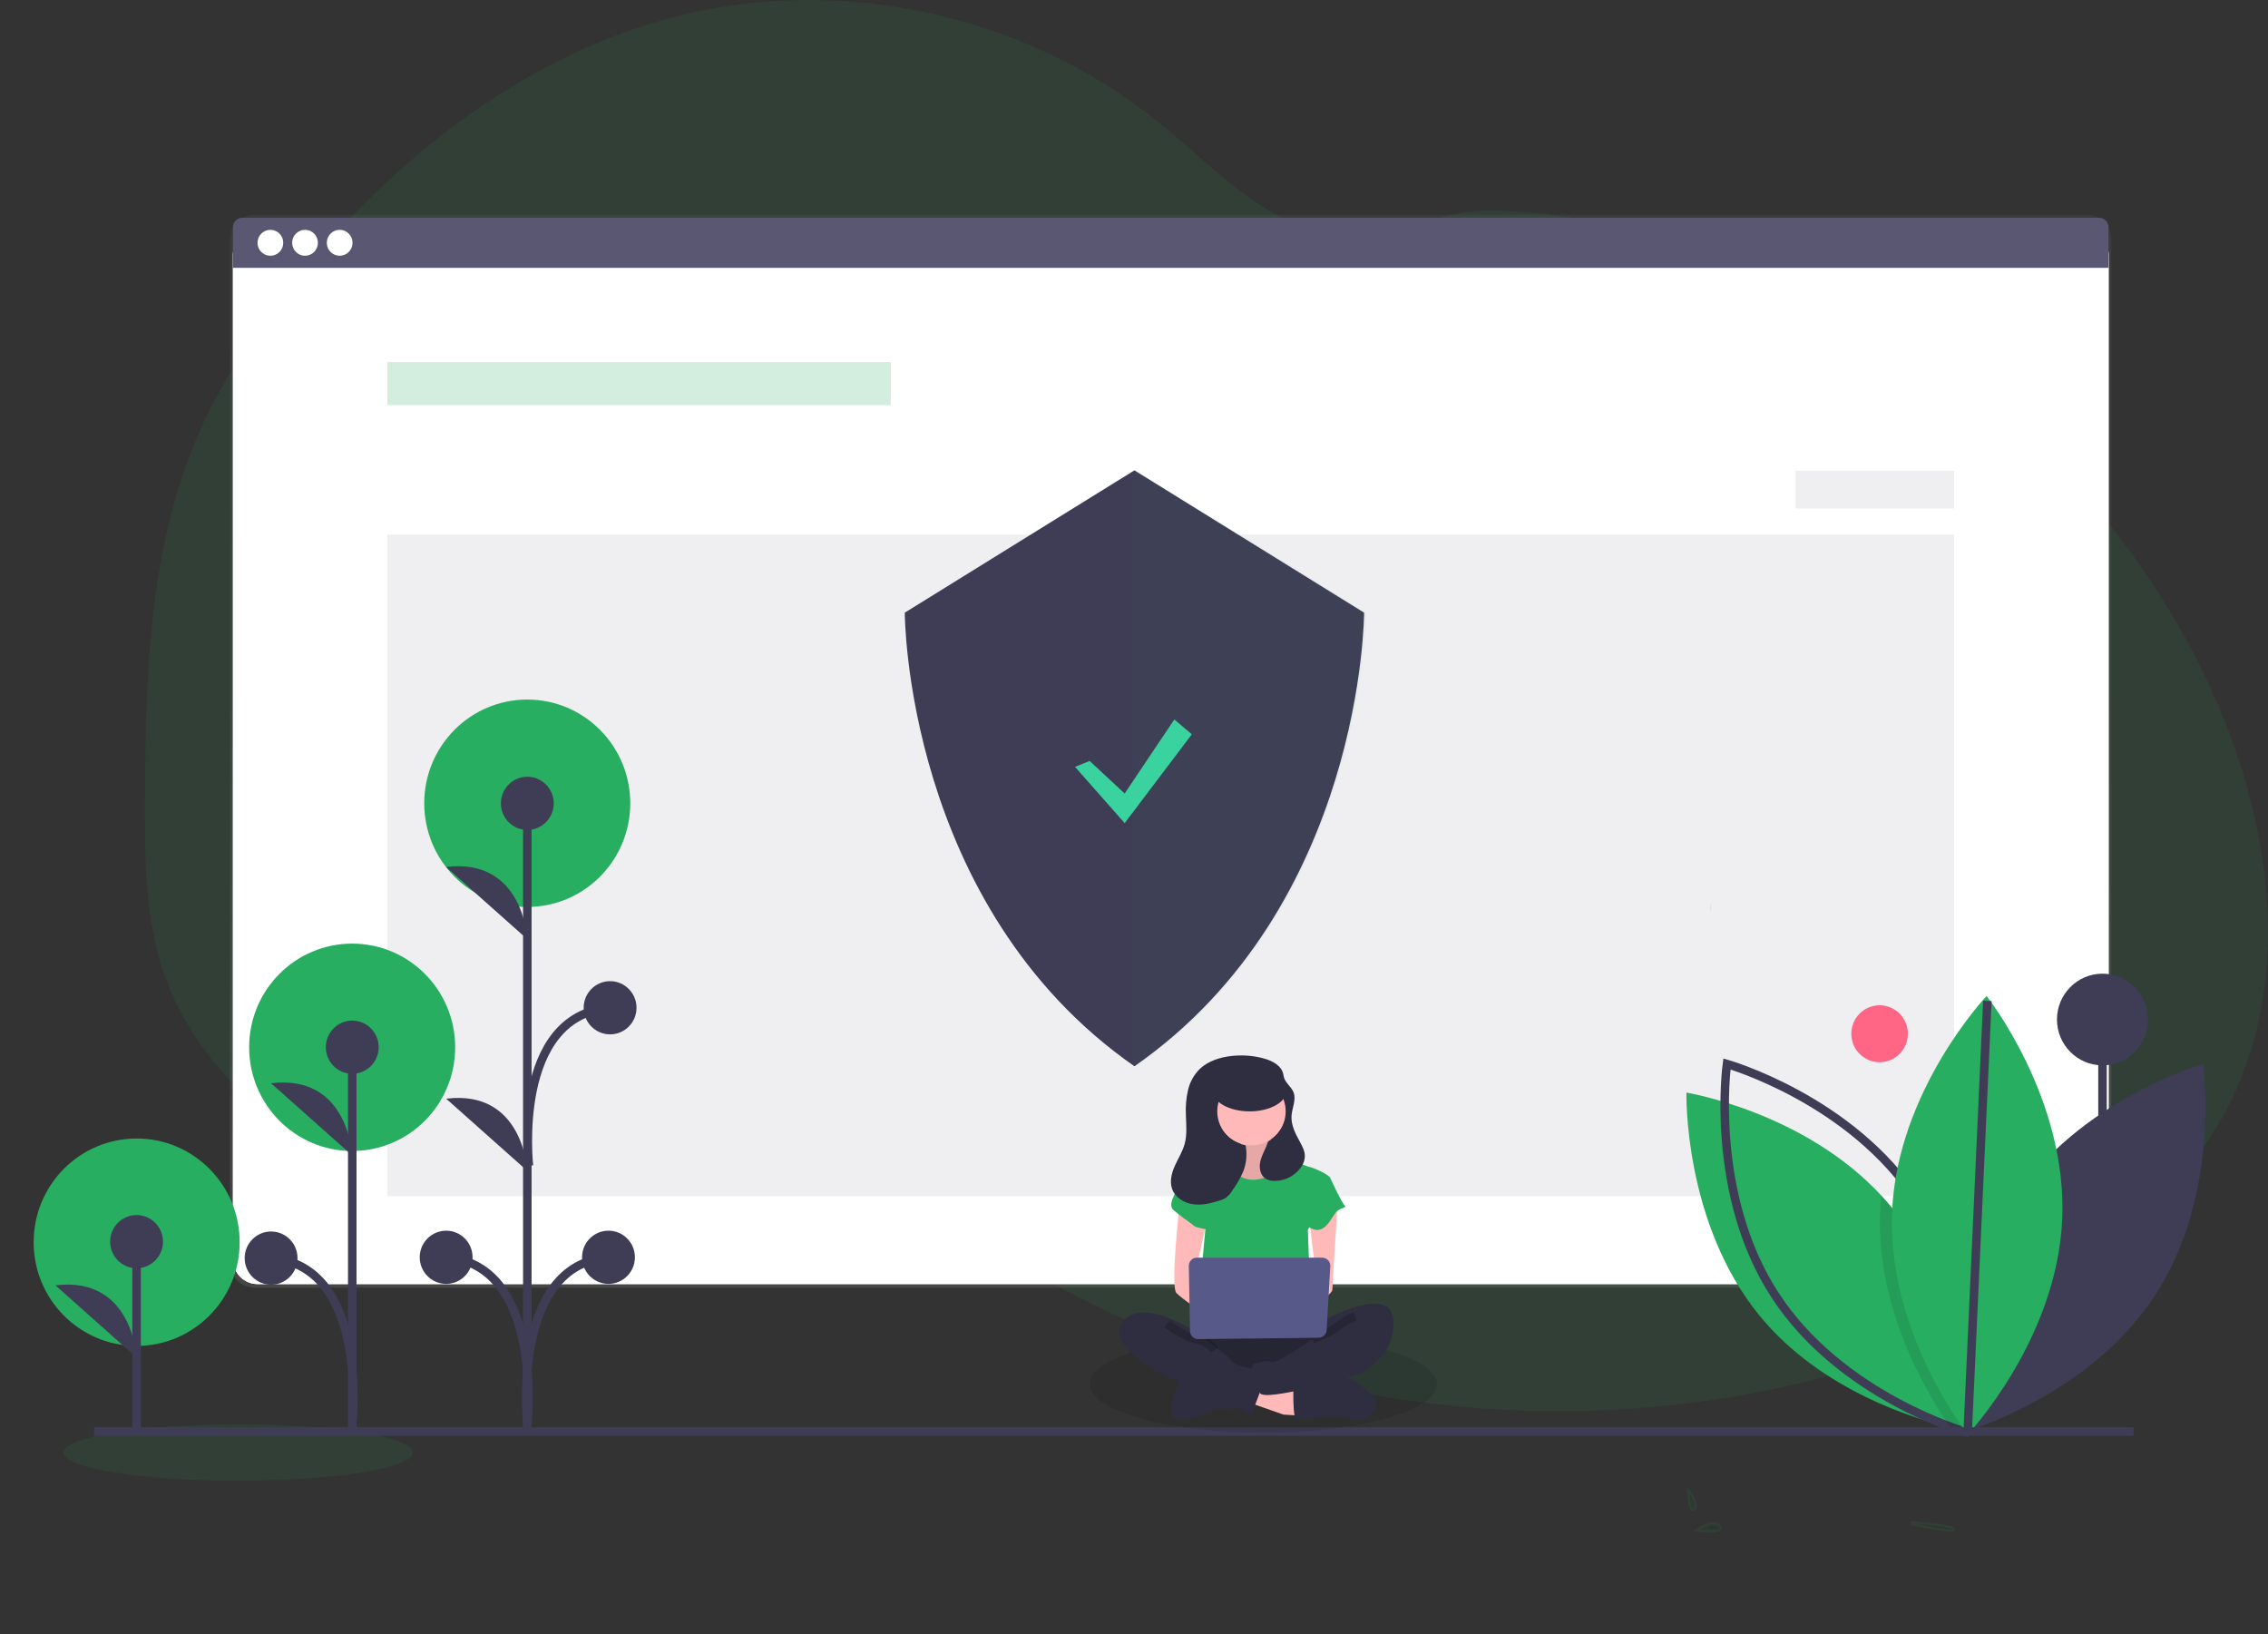 <svg width="533" height="384" viewBox="0 0 533 384" fill="none" xmlns="http://www.w3.org/2000/svg">
<rect x="0" y="0" width="533" height="384" fill="#333333" stroke="none"/>
<g clip-path="url(#clip0)">
<path opacity="0.1" d="M524.56 258.161C512.198 283.831 487.096 300.995 461.083 312.315C426.062 327.56 387.496 333.606 349.46 331.049C342.794 330.603 336.149 329.889 329.523 328.909C306.513 325.53 284.079 318.954 262.864 309.369C256.741 306.594 250.742 303.564 244.867 300.279C235.055 294.804 225.653 288.615 216.737 281.761C214.494 280.037 212.283 278.27 210.102 276.459C208.59 275.204 207.092 273.92 205.571 272.675C202.36 270.047 199.057 267.551 195.372 265.682C194.26 265.118 193.12 264.612 191.957 264.165C180.288 259.697 166.832 261.383 154.684 264.867C145.444 267.518 136.436 271.148 127.205 273.738C123.099 274.925 118.915 275.82 114.685 276.417C105.239 277.62 95.647 276.772 86.554 273.93L85.777 273.686C84.475 273.274 83.183 272.823 81.902 272.333L81.125 272.033C79.884 271.552 78.669 271.035 77.481 270.483L76.704 270.127C75.464 269.546 74.249 268.933 73.061 268.286C72.633 268.061 72.21 267.818 71.791 267.588C65.032 263.788 58.888 258.973 53.571 253.309C53.418 253.154 53.273 252.995 53.106 252.84C52.366 252.035 51.64 251.215 50.938 250.377C50.677 250.068 50.417 249.759 50.161 249.44C49.327 248.416 48.522 247.368 47.746 246.298C47.63 246.143 47.518 245.984 47.406 245.829C44.229 241.405 41.595 236.61 39.562 231.549C39.497 231.395 39.436 231.236 39.38 231.081C38.76 229.473 38.194 227.839 37.682 226.177C37.473 225.484 37.273 224.772 37.096 224.079C37.036 223.873 36.98 223.662 36.928 223.456C34.36 213.279 34.067 202.699 34.067 192.18C34.067 190.953 34.067 189.728 34.067 188.504C34.142 171.489 34.402 154.184 36.896 137.403C36.896 137.286 36.929 137.169 36.947 137.056C37.782 131.407 38.917 125.807 40.348 120.28C41.846 114.481 43.76 108.799 46.076 103.279C51.813 89.697 60.155 77.338 69.418 65.882C92.752 37.055 123.353 12.856 159.169 3.798C197.763 -5.957 240.657 3.391 271.788 28.34C281.279 35.945 289.808 44.952 300.467 50.783C309.773 55.859 320.665 57.962 330.631 53.967C338.866 50.666 344.226 49.026 353.475 49.527C372.624 50.618 391.501 54.598 409.475 61.334C410.201 61.601 410.927 61.878 411.648 62.154C458.506 80.199 498.784 116.051 519.721 162.122C520.276 163.34 520.815 164.567 521.336 165.803C533.819 195.154 538.332 229.554 524.56 258.161Z" fill="#27AE60"/>
<path opacity="0.1" d="M55.972 347.975C78.657 347.975 97.046 345.002 97.046 341.334C97.046 337.666 78.657 334.693 55.972 334.693C33.287 334.693 14.898 337.666 14.898 341.334C14.898 345.002 33.287 347.975 55.972 347.975Z" fill="#27AE60"/>
<path d="M490.386 50.464H59.848C56.638 50.464 54.037 53.083 54.037 56.314V296.738C54.037 299.969 56.638 302.588 59.848 302.588H490.386C493.595 302.588 496.197 299.969 496.197 296.738V56.314C496.197 53.083 493.595 50.464 490.386 50.464Z" fill="url(#paint0_linear)"/>
<path d="M489.735 54.009H60.55C57.341 54.009 54.739 56.628 54.739 59.859V295.9C54.739 299.13 57.341 301.749 60.55 301.749H489.735C492.944 301.749 495.546 299.13 495.546 295.9V59.859C495.546 56.628 492.944 54.009 489.735 54.009Z" fill="white"/>
<path d="M489.735 54.009H60.55C57.341 54.009 54.739 56.628 54.739 59.859V295.9C54.739 299.13 57.341 301.749 60.55 301.749H489.735C492.944 301.749 495.546 299.13 495.546 295.9V59.859C495.546 56.628 492.944 54.009 489.735 54.009Z" fill="white"/>
<path opacity="0.04" d="M489.735 54.009H60.55C57.341 54.009 54.739 56.628 54.739 59.859V295.9C54.739 299.13 57.341 301.749 60.55 301.749H489.735C492.944 301.749 495.546 299.13 495.546 295.9V59.859C495.546 56.628 492.944 54.009 489.735 54.009Z" fill="white"/>
<path d="M493.308 51.167H56.977C56.384 51.167 55.814 51.404 55.395 51.826C54.975 52.249 54.739 52.822 54.739 53.419V62.941H495.527V53.419C495.527 52.825 495.294 52.255 494.878 51.833C494.463 51.411 493.898 51.172 493.308 51.167Z" fill="#5A5773"/>
<path d="M63.542 60.098C65.212 60.098 66.566 58.735 66.566 57.054C66.566 55.372 65.212 54.009 63.542 54.009C61.872 54.009 60.518 55.372 60.518 57.054C60.518 58.735 61.872 60.098 63.542 60.098Z" fill="white"/>
<path d="M71.684 60.098C73.354 60.098 74.708 58.735 74.708 57.054C74.708 55.372 73.354 54.009 71.684 54.009C70.014 54.009 68.66 55.372 68.66 57.054C68.66 58.735 70.014 60.098 71.684 60.098Z" fill="white"/>
<path d="M79.826 60.098C81.496 60.098 82.85 58.735 82.85 57.054C82.85 55.372 81.496 54.009 79.826 54.009C78.156 54.009 76.802 55.372 76.802 57.054C76.802 58.735 78.156 60.098 79.826 60.098Z" fill="white"/>
<path opacity="0.2" d="M209.339 85.084H91.044V95.191H209.339V85.084Z" fill="#27AE60"/>
<path opacity="0.1" d="M459.241 125.61H91.044V281.081H459.241V125.61Z" fill="#5A5773"/>
<path opacity="0.1" d="M459.241 110.646H421.972V119.503H459.241V110.646Z" fill="#5A5773"/>
<path opacity="0.1" d="M402.18 212.188C402.146 212.819 402.057 213.446 401.915 214.061C401.915 213.888 401.915 213.79 401.877 213.776C401.738 213.738 401.905 213.022 402.18 212.188Z" fill="black"/>
<path opacity="0.1" d="M449.219 357.955C449.219 357.955 457.984 358.639 458.855 359.323C459.725 360.007 449.219 357.955 449.219 357.955Z" fill="black" stroke="#27AE60" stroke-miterlimit="10"/>
<path opacity="0.1" d="M397.029 351.019C397.029 351.019 398.89 353.361 398.099 354.438C397.308 355.515 397.029 351.019 397.029 351.019Z" fill="black" stroke="#27AE60" stroke-miterlimit="10"/>
<path opacity="0.1" d="M399.263 359.463C399.263 359.463 402.659 357.215 404.018 358.709C405.376 360.203 399.263 359.463 399.263 359.463Z" fill="black" stroke="#27AE60" stroke-miterlimit="10"/>
<path d="M266.6 110.529L212.629 143.97C212.629 143.97 212.629 212.943 266.6 250.564C320.571 212.943 320.571 143.97 320.571 143.97L266.6 110.529Z" fill="#3F3D56"/>
<path opacity="0.04" d="M267.057 110.529L266.135 111.101V249.912C266.441 250.13 266.748 250.348 267.057 250.564C321.037 212.943 321.037 143.97 321.037 143.97L267.057 110.529Z" fill="#27AE60"/>
<path d="M256.073 178.814L264.308 186.468L275.975 169.072L280.093 172.551L264.308 193.426L252.642 180.206L256.073 178.814Z" fill="#3AD29F"/>
<path d="M441.721 249.61C445.391 249.61 448.366 246.616 448.366 242.921C448.366 239.227 445.391 236.232 441.721 236.232C438.051 236.232 435.076 239.227 435.076 242.921C435.076 246.616 438.051 249.61 441.721 249.61Z" fill="#FF6584"/>
<path d="M494.106 315.735V239.574" stroke="#3F3D56" stroke-width="2" stroke-miterlimit="10"/>
<path d="M494.106 250.345C500.015 250.345 504.806 245.523 504.806 239.574C504.806 233.626 500.015 228.804 494.106 228.804C488.197 228.804 483.406 233.626 483.406 239.574C483.406 245.523 488.197 250.345 494.106 250.345Z" fill="#3F3D56"/>
<path d="M473.034 282.217C457.579 306.075 461.814 336.418 461.814 336.418C461.814 336.418 491.106 328.081 506.561 304.224C522.015 280.366 517.781 250.023 517.781 250.023C517.781 250.023 488.489 258.36 473.034 282.217Z" fill="#3F3D56"/>
<path d="M461.731 336.141C461.731 336.141 461.355 336.08 460.663 335.939C460.11 335.826 459.35 335.665 458.421 335.444C450.12 333.473 428.05 326.814 413.622 309.304C395.562 287.378 396.323 256.746 396.323 256.746C396.323 256.746 423.936 261.263 442.131 280.952C442.92 281.798 443.687 282.675 444.433 283.583C460.146 302.66 461.611 328.329 461.727 334.674C461.743 335.625 461.731 336.141 461.731 336.141Z" fill="#27AE60"/>
<path d="M450.593 282.217C466.048 306.075 461.814 336.418 461.814 336.418C461.814 336.418 432.522 328.081 417.067 304.224C401.612 280.366 405.846 250.023 405.846 250.023C405.846 250.023 435.138 258.36 450.593 282.217Z" stroke="#3F3D56" stroke-width="2" stroke-miterlimit="10"/>
<path opacity="0.1" d="M461.727 334.674C461.319 335.17 460.959 335.593 460.663 335.939C460.006 336.693 459.634 337.087 459.634 337.087C459.634 337.087 459.182 336.515 458.421 335.444C454.247 329.586 440.818 308.756 441.855 284.695C441.911 283.434 442.003 282.187 442.131 280.952C442.92 281.798 443.687 282.675 444.433 283.583C460.146 302.66 461.611 328.329 461.727 334.674Z" fill="black"/>
<path d="M484.643 286.435C483.421 314.89 462.437 337.088 462.437 337.088C462.437 337.088 443.434 313.151 444.655 284.696C445.877 256.241 466.861 234.043 466.861 234.043C466.861 234.043 485.865 257.98 484.643 286.435Z" fill="#27AE60"/>
<path d="M462.437 336.282L467.051 235.204" stroke="#3F3D56" stroke-width="2" stroke-miterlimit="10"/>
<path d="M22.111 336.393H501.412" stroke="#3F3D56" stroke-width="2" stroke-miterlimit="10"/>
<path d="M123.908 213.125C137.278 213.125 148.116 202.215 148.116 188.757C148.116 175.299 137.278 164.389 123.908 164.389C110.538 164.389 99.7 175.299 99.7 188.757C99.7 202.215 110.538 213.125 123.908 213.125Z" fill="#27AE60"/>
<path d="M82.76 270.474C96.13 270.474 106.968 259.564 106.968 246.106C106.968 232.648 96.13 221.739 82.76 221.739C69.391 221.739 58.553 232.648 58.553 246.106C58.553 259.564 69.391 270.474 82.76 270.474Z" fill="#27AE60"/>
<path d="M32.118 316.274C45.487 316.274 56.326 305.364 56.326 291.906C56.326 278.448 45.487 267.538 32.118 267.538C18.748 267.538 7.91 278.448 7.91 291.906C7.91 305.364 18.748 316.274 32.118 316.274Z" fill="#27AE60"/>
<path d="M32.096 335.975V291.772" stroke="#3F3D56" stroke-width="2" stroke-miterlimit="10"/>
<path d="M32.096 298.023C35.526 298.023 38.306 295.225 38.306 291.772C38.306 288.32 35.526 285.522 32.096 285.522C28.667 285.522 25.887 288.32 25.887 291.772C25.887 295.225 28.667 298.023 32.096 298.023Z" fill="#3F3D56"/>
<path d="M32.096 319.015C32.096 319.015 31.209 299.809 13.023 302.042Z" fill="#3F3D56"/>
<path d="M123.923 336.285V188.846" stroke="#3F3D56" stroke-width="2" stroke-miterlimit="10"/>
<path d="M123.923 195.027C127.353 195.027 130.133 192.229 130.133 188.776C130.133 185.324 127.353 182.526 123.923 182.526C120.494 182.526 117.713 185.324 117.713 188.776C117.713 192.229 120.494 195.027 123.923 195.027Z" fill="#3F3D56"/>
<path d="M104.85 301.7C108.28 301.7 111.06 298.901 111.06 295.449C111.06 291.997 108.28 289.198 104.85 289.198C101.42 289.198 98.64 291.997 98.64 295.449C98.64 298.901 101.42 301.7 104.85 301.7Z" fill="#3F3D56"/>
<path d="M123.923 220.706C123.923 220.706 123.036 201.5 104.85 203.733Z" fill="#3F3D56"/>
<path d="M123.923 275.153C123.923 275.153 123.036 255.947 104.85 258.18Z" fill="#3F3D56"/>
<path d="M123.923 334.567C123.923 334.567 127.915 297.235 104.85 295.449" stroke="#3F3D56" stroke-width="2" stroke-miterlimit="10"/>
<path d="M142.999 301.7C146.428 301.7 149.209 298.901 149.209 295.449C149.209 291.997 146.428 289.198 142.999 289.198C139.569 289.198 136.789 291.997 136.789 295.449C136.789 298.901 139.569 301.7 142.999 301.7Z" fill="#3F3D56"/>
<path d="M123.926 334.567C123.926 334.567 119.934 297.235 142.999 295.449" stroke="#3F3D56" stroke-width="2" stroke-miterlimit="10"/>
<path d="M143.377 243.065C146.807 243.065 149.587 240.266 149.587 236.814C149.587 233.362 146.807 230.563 143.377 230.563C139.947 230.563 137.167 233.362 137.167 236.814C137.167 240.266 139.947 243.065 143.377 243.065Z" fill="#3F3D56"/>
<path d="M124.304 273.94C124.304 273.94 120.312 238.6 143.377 236.814" stroke="#3F3D56" stroke-width="2" stroke-miterlimit="10"/>
<path d="M82.783 336.077V246.079" stroke="#3F3D56" stroke-width="2" stroke-miterlimit="10"/>
<path d="M82.783 252.33C86.212 252.33 88.993 249.531 88.993 246.079C88.993 242.627 86.212 239.828 82.783 239.828C79.353 239.828 76.573 242.627 76.573 246.079C76.573 249.531 79.353 252.33 82.783 252.33Z" fill="#3F3D56"/>
<path d="M82.783 271.536C82.783 271.536 81.896 252.33 63.71 254.562Z" fill="#3F3D56"/>
<path d="M82.783 334.359C82.783 334.359 86.775 297.425 63.71 295.639" stroke="#3F3D56" stroke-width="2" stroke-miterlimit="10"/>
<path d="M63.71 301.89C67.139 301.89 69.919 299.092 69.919 295.639C69.919 292.187 67.139 289.389 63.71 289.389C60.28 289.389 57.5 292.187 57.5 295.639C57.5 299.092 60.28 301.89 63.71 301.89Z" fill="#3F3D56"/>
<path opacity="0.1" d="M315.883 315.162C302.875 321.116 286.122 320.694 286.122 320.694H267.993V317.209C275.381 315.133 285.595 313.85 296.887 313.85C303.242 313.828 309.59 314.266 315.883 315.162V315.162Z" fill="black"/>
<path opacity="0.1" d="M337.677 325.256C337.677 331.557 319.412 336.661 296.887 336.661C274.361 336.661 256.096 331.557 256.096 325.256C256.096 322.113 260.64 319.268 267.993 317.209V320.693H286.122C286.122 320.693 302.875 321.115 315.883 315.162C328.839 317.066 337.677 320.87 337.677 325.256Z" fill="black"/>
<path d="M302.097 254.239H284.741V271.74H302.097V254.239Z" fill="#2F2E41"/>
<path d="M291.195 266.615C291.195 266.615 292.632 271.676 290.118 272.038C288.557 272.283 287.079 272.903 285.808 273.846L290.477 279.991H299.096L304.483 274.569C304.483 274.569 297.301 269.146 298.737 265.892C300.174 262.639 291.195 266.615 291.195 266.615Z" fill="#FFB9B9"/>
<path opacity="0.1" d="M291.195 266.615C291.195 266.615 292.632 271.676 290.118 272.038C288.557 272.283 287.079 272.903 285.808 273.846L290.477 279.991H299.096L304.483 274.569C304.483 274.569 297.301 269.146 298.737 265.892C300.174 262.639 291.195 266.615 291.195 266.615Z" fill="black"/>
<path d="M293.35 329.52L301.611 332.411L307.356 332.773L306.997 327.712L295.146 324.183L293.35 329.52Z" fill="#FFB9B9"/>
<path d="M303.945 328.435C303.945 328.435 303.945 333.496 304.663 333.496C305.381 333.496 315.078 332.412 317.951 333.496C320.825 334.581 325.134 330.604 322.979 328.435C320.824 326.266 317.31 323.012 315.116 323.735C312.923 324.458 303.945 326.266 303.945 326.266L303.945 328.435Z" fill="#2F2E41"/>
<path d="M277.547 323.735C277.547 323.735 273.238 332.412 276.111 333.135C278.984 333.858 282.216 332.773 282.575 332.412C282.935 332.05 287.963 330.604 288.681 331.327C289.399 332.05 289.399 328.435 289.399 328.435L277.547 323.735Z" fill="#2F2E41"/>
<path d="M281.139 311.805C281.139 311.805 274.315 321.205 279.343 323.735C284.371 326.266 308.434 326.266 310.23 323.735C312.025 321.205 312.744 313.251 310.23 312.528C307.716 311.805 281.139 311.805 281.139 311.805Z" fill="#2F2E41"/>
<path opacity="0.2" d="M281.139 311.805C281.139 311.805 274.315 321.205 279.343 323.735C284.371 326.266 308.434 326.266 310.23 323.735C312.025 321.205 312.744 313.251 310.23 312.528C307.716 311.805 281.139 311.805 281.139 311.805Z" fill="black"/>
<path d="M294.068 269.146C298.63 269.146 302.328 265.423 302.328 260.831C302.328 256.239 298.63 252.516 294.068 252.516C289.506 252.516 285.808 256.239 285.808 260.831C285.808 265.423 289.506 269.146 294.068 269.146Z" fill="#FFB9B9"/>
<path d="M281.139 273.846L288.322 272.4C288.322 272.4 290.117 278.184 295.864 277.099C301.61 276.015 303.047 272.4 303.047 272.4C303.047 272.4 307.356 274.207 307.715 274.207C308.075 274.207 312.744 276.015 312.744 277.099C312.744 278.184 307.356 289.029 307.356 289.029L308.075 308.551L281.498 307.828L283.294 288.668L281.139 273.846Z" fill="#27AE60"/>
<path d="M277.188 283.245C277.188 283.245 275.034 302.406 276.47 303.852C277.907 305.298 283.653 309.275 283.653 309.275V304.936L280.78 299.514L283.653 286.86L277.188 283.245Z" fill="#FFB9B9"/>
<path d="M314.36 282.703C314.36 282.703 313.103 302.406 313.103 303.129C313.103 303.852 309.87 306.382 308.793 306.382C307.716 306.382 306.997 304.575 306.997 304.575L309.511 301.683L307.716 286.86L314.36 282.703Z" fill="#FFB9B9"/>
<path d="M310.948 310.359C310.948 310.359 327.109 301.321 327.469 310.359C327.828 319.397 319.208 323.012 319.208 323.012C319.208 323.012 296.941 329.733 296.043 327.277C295.146 324.82 293.35 320.843 294.786 320.482C296.223 320.12 298.019 319.397 298.737 320.12C299.455 320.843 308.434 314.697 308.434 314.697L310.948 310.359Z" fill="#2F2E41"/>
<path opacity="0.2" d="M318.49 309.275C318.49 309.275 315.258 310.721 314.18 311.805C313.103 312.89 308.434 314.697 308.434 314.697" stroke="black" stroke-width="2" stroke-miterlimit="10"/>
<path d="M283.294 274.569L281.139 273.846C281.139 273.846 273.238 282.161 275.752 284.33C278.266 286.499 279.702 287.222 280.421 287.945C281.139 288.668 284.73 289.029 284.73 289.029L283.294 274.569Z" fill="#27AE60"/>
<path d="M309.511 276.376L312.744 277.099C312.744 277.099 315.258 282.522 315.976 283.245C316.694 283.968 314.899 283.607 313.821 285.053C312.744 286.499 311.666 289.029 309.511 289.029C307.357 289.029 304.483 285.414 304.483 285.414L309.511 276.376Z" fill="#27AE60"/>
<path d="M281.857 313.613C281.857 313.613 268.21 303.852 263.541 311.082C258.872 318.312 283.653 328.073 287.244 329.52C290.836 330.966 294.068 332.412 294.068 332.412C294.068 332.412 297.3 324.458 297.3 323.012C297.3 321.566 294.786 321.566 294.068 321.566C293.35 321.566 290.117 320.843 289.399 319.759C288.681 318.674 281.857 313.613 281.857 313.613Z" fill="#2F2E41"/>
<path opacity="0.2" d="M274.315 311.082C274.315 311.082 277.906 313.974 281.139 314.697C284.371 315.42 285.448 317.228 285.448 317.228" stroke="black" stroke-width="2" stroke-miterlimit="10"/>
<path d="M279.379 297.489L279.666 312.796C279.676 313.302 279.884 313.783 280.244 314.135C280.605 314.487 281.089 314.682 281.591 314.676L309.889 314.356C310.372 314.351 310.834 314.161 311.182 313.826C311.531 313.491 311.741 313.035 311.768 312.55L312.627 297.563C312.642 297.303 312.604 297.042 312.515 296.797C312.427 296.552 312.289 296.327 312.111 296.138C311.933 295.948 311.719 295.797 311.481 295.693C311.243 295.59 310.986 295.537 310.727 295.537H281.283C281.03 295.537 280.779 295.588 280.546 295.686C280.313 295.785 280.101 295.929 279.924 296.111C279.747 296.293 279.607 296.508 279.514 296.745C279.42 296.982 279.375 297.235 279.379 297.489V297.489Z" fill="#575A89"/>
<path d="M276.106 273.937C276.877 272.225 277.913 270.618 278.406 268.805C278.998 266.633 278.768 264.334 278.697 262.082C278.585 260.091 278.753 258.093 279.198 256.15C279.649 254.197 280.663 252.421 282.111 251.044C285.875 247.662 292.763 247.419 297.359 248.827C299.171 249.382 301.101 250.439 301.55 252.291C301.618 252.571 301.648 252.859 301.724 253.136C302.1 254.515 303.501 255.388 304.007 256.724C304.661 258.452 303.653 260.332 303.521 262.177C303.367 264.33 304.419 266.365 305.455 268.255C306.072 269.379 306.712 270.576 306.651 271.858C306.6 272.56 306.388 273.239 306.032 273.844C305.372 274.941 304.445 275.851 303.34 276.489C302.234 277.127 300.986 277.472 299.712 277.491C298.884 277.558 298.056 277.361 297.345 276.929C296.223 276.151 295.895 274.586 296.128 273.236C296.362 271.885 297.043 270.664 297.576 269.403C297.74 269.016 297.888 268.622 298.024 268.224C299.679 267.295 300.954 265.806 301.624 264.022C302.294 262.238 302.317 260.273 301.687 258.474C301.058 256.675 299.817 255.157 298.184 254.19C296.551 253.222 294.631 252.866 292.763 253.185C290.895 253.504 289.198 254.477 287.974 255.933C286.749 257.389 286.075 259.233 286.07 261.14C286.066 263.048 286.73 264.896 287.948 266.357C289.165 267.819 290.856 268.801 292.723 269.13C293.125 271.17 292.942 273.283 292.196 275.223C291.517 276.801 290.664 278.297 289.654 279.684C289.241 280.395 288.69 281.015 288.034 281.508C287.602 281.766 287.139 281.965 286.655 282.102C284.626 282.758 282.49 283.287 280.38 282.991C278.269 282.696 276.179 281.414 275.46 279.395C274.829 277.626 275.336 275.649 276.106 273.937Z" fill="#2F2E41"/>
<path d="M293.668 261.163C298.509 261.163 302.434 258.924 302.434 256.162C302.434 253.401 298.509 251.162 293.668 251.162C288.826 251.162 284.902 253.401 284.902 256.162C284.902 258.924 288.826 261.163 293.668 261.163Z" fill="#2F2E41"/>
</g>
<defs>
<linearGradient id="paint0_linear" x1="275.115" y1="302.588" x2="275.115" y2="50.464" gradientUnits="userSpaceOnUse">
<stop stop-color="#808080" stop-opacity="0.25"/>
<stop offset="0.54" stop-color="#808080" stop-opacity="0.12"/>
<stop offset="1" stop-color="#808080" stop-opacity="0.1"/>
</linearGradient>
<clipPath id="clip0">
<rect width="533" height="384" fill="white"/>
</clipPath>
</defs>
</svg>
